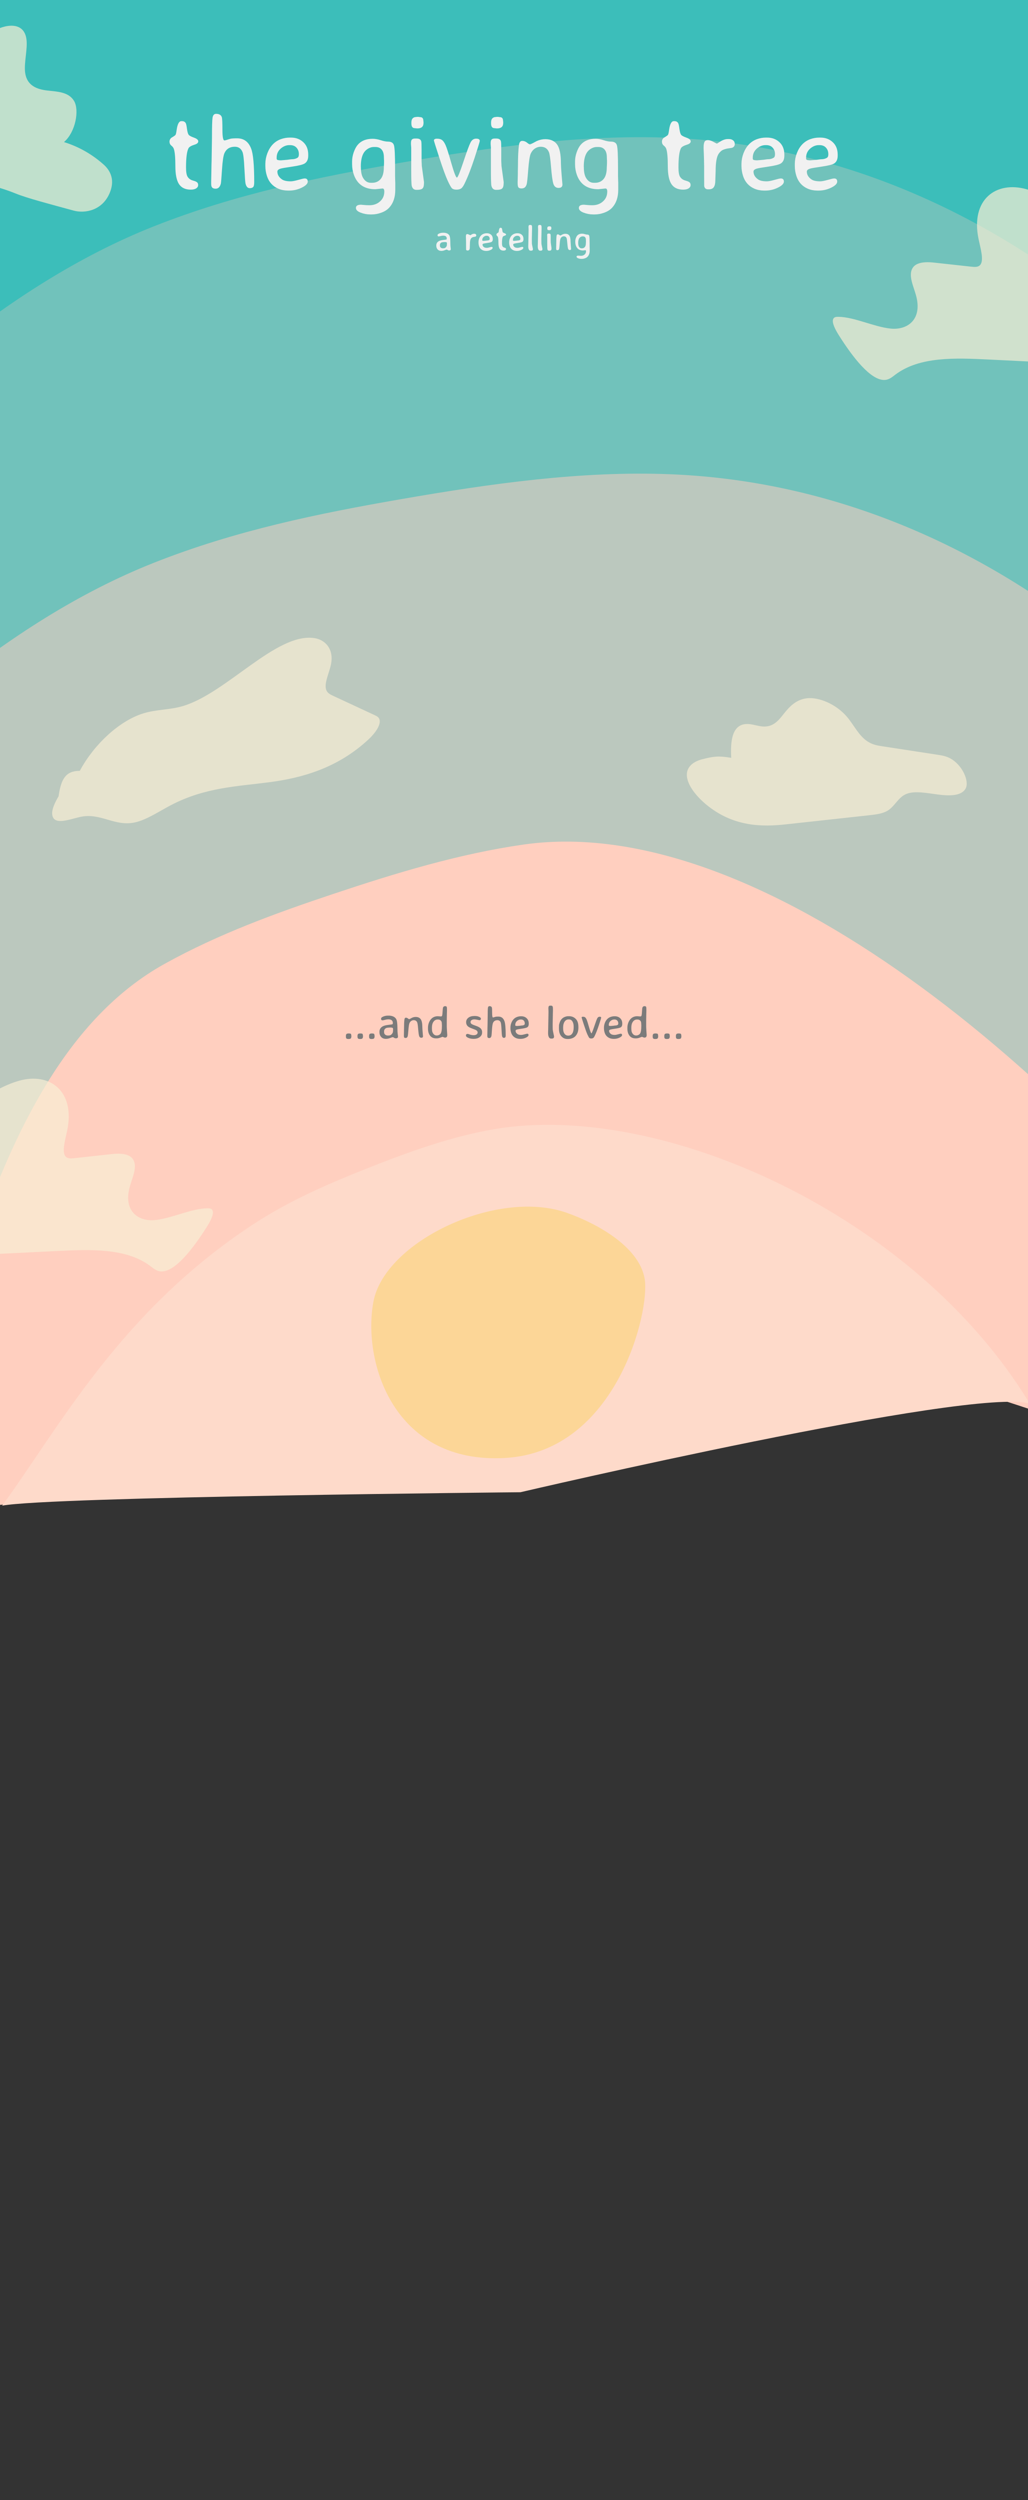 <svg width="1440" height="3500" viewBox="0 0 1440 3500" fill="none" xmlns="http://www.w3.org/2000/svg">
<rect x="0" y="0" width="1440" height="3500" fill="#333333" stroke="none"/>
<g clip-path="url(#clip0)">
<path d="M1516 -38.484C1311.51 -26.808 1106.92 -26.925 902.327 -27.043C815.208 -27.094 728.089 -27.145 640.969 -27.194C421.411 -27.322 201.854 -27.45 -17.703 -27.578C-16.478 402.169 -16.228 831.925 -22.087 1261.09C42.922 1235 110.97 1233.57 176.3 1256.93C220.534 1272.75 263.282 1299.66 305.47 1328.3C320.013 1338.18 334.511 1348.26 349.008 1358.35C367.544 1371.25 386.081 1384.15 404.62 1397.03C465.161 1439.11 526.379 1481.38 590.661 1497.68C656.901 1514.47 725.215 1503.34 787.171 1527.15C813.268 1512.49 839.509 1497.72 863.874 1475.43C889.105 1452.34 911.874 1421.61 935.866 1394.6C1026.61 1292.44 1133.1 1245.39 1238.75 1213.63C1326.13 1187.36 1417.45 1170.94 1502 1218.41" fill="#3CBEBA"/>
<path d="M-727 1183.05C-526.465 1002.46 -201.598 481.93 215.427 316.882C330.265 271.431 445.888 247.929 560.95 227.923C687.667 205.891 814.599 187.928 938.86 192.892C1414.63 211.899 1834.97 588.934 2038.11 1178.89C2038.11 1178.89 2001.09 1184.41 1979.43 1191.75C1832.01 1110.77 1655.44 1149.16 1486.59 1188.43C1389.94 1210.9 1293.01 1233.46 1196.81 1272.9C1141.03 1295.76 1085.27 1324.49 1032.71 1366.88C1041.9 1343.52 1032.27 1318.85 1022.19 1301.52C941.237 1162.31 817.815 1081.13 683.564 1078.76C549.312 1076.4 405.573 1152.88 289.194 1288.61C294.648 1290.44 300.102 1292.28 305.555 1294.11" fill="#71C2BB"/>
<path d="M-727 1654.05C-526.465 1473.46 -201.598 952.93 215.427 787.882C330.265 742.431 445.888 718.929 560.95 698.923C687.667 676.891 814.599 658.928 938.86 663.892C1414.63 682.899 1834.97 1059.93 2038.11 1649.89C2038.11 1649.89 2001.09 1655.41 1979.43 1662.75C1832.01 1581.77 1655.44 1620.16 1486.59 1659.43C1389.94 1681.9 1293.01 1704.46 1196.81 1743.9C1141.03 1766.76 1085.27 1795.49 1032.71 1837.88C1041.9 1814.52 1032.27 1789.85 1022.19 1772.52C941.237 1633.31 817.815 1552.13 683.564 1549.76C549.312 1547.4 405.573 1623.88 289.194 1759.61C294.648 1761.44 300.102 1763.28 305.555 1765.11" fill="#BBC8BE"/>
<path d="M-185 2126C-68.055 1991.87 -44.5 1501.54 230.911 1349.12C306.753 1307.15 386.52 1278.27 466.417 1251.57C554.407 1222.15 643.176 1195.16 733.528 1182.29C1079.47 1133.01 1529.24 1536.54 1766 1865.22C1647.32 1835.36 1569.5 2016 1569.5 2016C1569.5 2016 1044.21 1829.24 980.886 1865.22C944.169 1886.08 1012.29 1843.77 980.886 1875.95C983.939 1860.74 973.215 1847.14 963.293 1838.01C883.622 1764.67 782.208 1731.62 685.052 1747.33C587.895 1763.04 501.135 1964.57 438 2061C433.787 2060.59 442.213 2061.41 438 2061" fill="#FFCFBF"/>
<path d="M353.365 1714.79C167.362 1837.32 81.98 1999.98 3 2107.81C68.616 2095.18 729 2089 729 2089C729 2089 1362.34 1940.99 1442.5 1965C1282.6 1700.77 926.447 1541.04 692.813 1580.66C631.793 1591.01 571.842 1612.71 512.416 1636.36C458.456 1657.83 404.585 1681.04 353.365 1714.79Z" fill="#FEDACA"/>
<path d="M793.808 1697.78C835.877 1712.61 895 1744.86 903 1789.93C911 1835 864 2031.8 708 2041C552 2050.2 507.5 1907.5 523 1822.68C538.5 1737.85 696.204 1663.38 793.808 1697.78Z" fill="#FCD697"/>
<path d="M22.015 270.937C-56.831 239.008 -154.377 245.321 -257.255 289.01C-275.057 296.57 -293.321 305.307 -309.609 306.313C-325.896 307.32 -340.241 299.092 -342.517 278.891C-346.197 246.213 -318.059 199.687 -290.361 170.276C-250.907 128.382 -206.223 102.358 -168.449 99.273C-138.607 96.836 -112.091 107.837 -79.397 91.698C-57.562 80.918 -35.535 59.118 -13.537 45.803C8.461 32.489 33.298 30.408 36.956 54.231C39.104 68.224 33.314 87.731 35.249 101.903C37.738 120.134 52.111 125.064 66.164 126.699C80.217 128.333 95.784 128.465 103.61 141.106C111.434 153.75 106.019 184.875 89.632 198.894C110.253 205.297 128.941 215.883 145.187 230.367C153.449 237.73 161.305 250.191 154.322 268.494C144.196 295.042 118.739 299.071 103.299 294.856C70.948 286.022 38.408 277.575 22.015 270.937Z" fill="#F8EED5" fill-opacity="0.7"/>
<path d="M1049.86 1013.69C1024.99 1011.21 1022.98 1037.67 1024.3 1060.9C1005.79 1057.66 998.906 1059.14 984.31 1062.71C970.165 1066.18 957.66 1075.3 963.65 1093.35C967.294 1104.34 977.322 1116.28 988.353 1125.57C1026.72 1157.85 1067.9 1157.62 1100.45 1154.06C1139.16 1149.84 1177.88 1145.61 1216.59 1141.38C1226.17 1140.34 1235.88 1139.25 1243.03 1135.05C1253.59 1128.84 1257.94 1116.15 1269.76 1111.4C1281.35 1106.74 1298.5 1110.29 1314.35 1112.33C1330.2 1114.36 1346.42 1114.4 1352.45 1104.21C1358.47 1094.02 1347.89 1070.14 1330.27 1061.24C1324.55 1058.35 1319.16 1057.49 1313.96 1056.69C1287.79 1052.68 1261.62 1048.67 1235.45 1044.65C1229.09 1043.68 1222.26 1042.51 1215.37 1038.02C1202.68 1029.77 1196.35 1015.1 1186.35 1003.41C1170.65 985.068 1146.31 975.672 1130.48 977.498C1114.65 979.323 1105.43 989.712 1097.16 1000.2C1090.22 1009 1082.53 1018.45 1067.54 1016.95C1061.87 1016.39 1055.52 1014.26 1049.86 1013.69Z" fill="#F8EED5" fill-opacity="0.7"/>
<path d="M1571.7 358.258C1528.04 317.349 1481.19 277.152 1438.2 264.964C1395.22 252.776 1359.26 279.252 1370.74 334.648C1373.6 348.454 1378.92 365.502 1372.46 371.495C1369.51 374.233 1364.67 373.782 1360.04 373.275C1342.78 371.384 1325.53 369.494 1308.28 367.604C1292.53 365.88 1274.19 367.266 1276.03 387.559C1276.81 396.168 1281.31 406.097 1283.6 415.325C1291.67 447.738 1270.83 462.43 1247.41 459.973C1223.98 457.516 1197.02 443.826 1174.38 443.5C1171.41 443.457 1168.34 443.768 1167.14 446.517C1164.85 451.769 1170.34 461.939 1175.32 469.789C1193.69 498.801 1219.71 533.51 1239.89 531.877C1245.74 531.403 1249.92 527.658 1254.26 524.398C1288.08 498.981 1337.56 500.978 1385.64 503.342C1449.16 506.466 1512.69 509.589 1576.21 512.715C1588.16 513.303 1600.98 513.418 1606.09 502.874C1608.93 496.994 1608.97 488.429 1608.38 479.759C1605.95 444.092 1593.18 402.776 1571.7 358.258Z" fill="#F8EED5" fill-opacity="0.7"/>
<path d="M111.769 1079.11C132.299 1040.96 168.094 1008.64 200.929 998.614C219.692 992.884 236.956 994.008 255.67 988.574C317.214 970.704 386.921 885.326 440.296 893.276C455.813 895.585 467.804 908.726 463.746 929.537C461.339 941.884 453.617 956.647 456.982 965.8C458.629 970.28 462.683 972.259 466.585 974.073C486.029 983.11 505.473 992.148 524.918 1001.18C527.761 1002.5 530.74 1003.99 531.672 1007.47C533.768 1015.29 524.816 1027.04 516.78 1034.56C472.625 1075.86 422.218 1089.13 377.253 1095.05C332.288 1100.96 287.23 1102.2 239.537 1127.1C222.684 1135.9 205.477 1147.66 189.198 1151.26C160.458 1157.62 140.982 1137.25 112.23 1143.66C96.715 1147.12 74.919 1156.12 73.156 1140.19C72.334 1132.76 77.086 1123.16 82.042 1114.75C85.5 1090.5 92 1079.11 111.769 1079.11Z" fill="#F8EED5" fill-opacity="0.7"/>
<path d="M-106.831 1606.26C-63.168 1565.35 -16.317 1525.15 26.667 1512.96C69.651 1500.78 105.606 1527.25 94.127 1582.65C91.267 1596.45 85.947 1613.5 92.408 1619.5C95.36 1622.23 100.197 1621.78 104.83 1621.27C122.084 1619.38 139.339 1617.49 156.594 1615.6C172.343 1613.88 190.675 1615.27 188.838 1635.56C188.058 1644.17 183.563 1654.1 181.266 1663.33C173.196 1695.74 194.035 1710.43 217.462 1707.97C240.89 1705.52 267.848 1691.83 290.491 1691.5C293.463 1691.46 296.527 1691.77 297.727 1694.52C300.02 1699.77 294.525 1709.94 289.553 1717.79C271.181 1746.8 245.156 1781.51 224.977 1779.88C219.125 1779.4 214.949 1775.66 210.613 1772.4C176.79 1746.98 127.307 1748.98 79.227 1751.34C15.704 1754.47 -47.818 1757.59 -111.342 1760.72C-123.292 1761.3 -136.114 1761.42 -141.217 1750.87C-144.063 1744.99 -144.105 1736.43 -143.513 1727.76C-141.08 1692.09 -128.308 1650.78 -106.831 1606.26Z" fill="#F8EED5" fill-opacity="0.7"/>
<path d="M250.775 257.797C247.357 252.621 245.648 244.174 245.648 232.455C245.648 220.736 244.94 212.753 243.524 208.505C242.938 206.747 241.767 205.185 240.009 203.817C238.3 202.45 237.445 200.619 237.445 198.324C237.445 196.029 238.373 194.174 240.229 192.758C240.619 192.465 241.547 191.903 243.012 191.073C244.477 190.194 245.453 189.389 245.941 188.656C246.43 187.973 246.942 185.629 247.479 181.625C248.651 173.617 250.8 169.613 253.925 169.613H255.023C257.514 169.613 259.271 170.614 260.297 172.616C260.834 173.593 261.371 176.181 261.908 180.38C262.494 184.579 263.275 187.338 264.252 188.656C265.229 189.926 267.719 191.269 271.723 192.685C275.727 194.101 277.729 195.834 277.729 197.885C277.729 199.887 276.093 201.4 272.821 202.426C267.938 203.939 265.009 205.648 264.032 207.553C261.737 211.996 260.59 220.956 260.59 234.433C260.59 240.683 261.298 244.979 262.714 247.323C264.13 249.618 266.107 251.254 268.646 252.23C268.891 252.328 269.892 252.646 271.649 253.183C273.456 253.671 274.896 254.33 275.971 255.16C277.045 255.941 277.582 257.26 277.582 259.115C277.582 260.922 276.703 262.436 274.945 263.656C273.09 264.877 270.502 265.487 267.182 265.487C259.711 265.487 254.242 262.924 250.775 257.797ZM302.704 159.359C306.952 159.359 309.613 160.897 310.688 163.974C311.273 165.634 311.566 171.493 311.566 181.552C311.566 191.562 312.494 196.566 314.35 196.566C314.984 196.566 315.863 196.396 316.986 196.054L318.524 195.541C319.989 195.053 321.454 194.613 322.919 194.223C324.433 193.832 327.533 193.637 332.221 193.637C341.596 193.637 348.114 198.422 351.776 207.992C354.657 215.316 356.098 231.039 356.098 255.16C356.098 258.725 355.561 260.995 354.486 261.972C353.412 262.948 351.874 263.437 349.872 263.437C346.845 263.437 344.843 261.166 343.866 256.625C343.476 254.867 342.963 247.812 342.328 235.458C341.742 223.056 340.839 215.463 339.618 212.68C337.567 207.846 334.003 205.429 328.925 205.429C321.991 205.429 317.182 208.358 314.496 214.218C312.934 217.489 311.762 225.155 310.98 237.216C310.199 249.228 309.662 255.819 309.369 256.991C308.148 261.776 305.731 264.169 302.118 264.169C299.97 264.169 298.383 263.681 297.357 262.704C296.332 261.728 295.819 259.994 295.819 257.504V253.109L295.893 250.766L296.112 239.193L296.259 230.038L296.405 225.424L296.625 211.581C296.674 210.019 296.698 208.48 296.698 206.967L296.918 193.271C296.918 177.841 297.187 168.344 297.724 164.779C298.31 161.166 299.97 159.359 302.704 159.359ZM408.759 222.934C411.884 222.934 414.569 222.226 416.815 220.81C418.036 220.028 418.646 218.466 418.646 216.122V215.683C418.646 212.167 417.572 209.213 415.424 206.82C413.275 204.379 410.224 203.158 406.269 203.158H405.39C400.946 203.158 396.845 204.818 393.085 208.139C389.374 211.459 387.519 215.658 387.519 220.736V221.981C387.519 223.495 388.666 224.252 390.961 224.252L391.693 224.398H394.33L394.77 224.325L398.798 224.032L399.311 223.959L402.021 223.739C402.362 223.69 402.753 223.642 403.192 223.593C403.632 223.544 404.511 223.422 405.829 223.227C407.196 223.031 408.173 222.934 408.759 222.934ZM404.877 266.806H403.192C398.261 266.757 393.769 265.854 389.716 264.096C381.952 260.678 376.703 254.818 373.969 246.518C372.455 241.879 371.698 237.191 371.698 232.455V229.159C371.747 224.228 372.699 219.32 374.555 214.438C378.363 204.574 384.638 198.031 393.378 194.809C397.479 193.344 401.679 192.611 405.976 192.611H407.587C414.521 192.611 420.282 194.76 424.872 199.057C429.462 203.305 431.757 209.115 431.757 216.488V217.953C431.757 223.129 430.097 226.767 426.776 228.866C424.237 230.478 418.402 231.942 409.271 233.261C400.189 234.579 394.745 235.531 392.938 236.117C390.009 237.045 388.544 238.388 388.544 240.146C388.544 244.589 390.766 248.3 395.209 251.278C397.797 252.987 401.825 253.842 407.294 253.842C409.54 253.842 413.031 253.183 417.768 251.864C422.553 250.497 425.556 249.813 426.776 249.813C429.657 249.813 431.098 251.278 431.098 254.208C431.098 257.138 428.29 259.97 422.675 262.704C417.108 265.438 411.176 266.806 404.877 266.806ZM537.885 223.739L537.738 220.15C537.738 215.463 536.713 211.898 534.662 209.457C532.611 207.016 529.73 205.795 526.02 205.795H523.31C520.917 205.795 518.451 206.503 515.912 207.919C513.422 209.335 511.42 211.166 509.906 213.412C506.928 217.904 505.438 224.472 505.438 233.114L505.512 233.847C505.512 240.536 506.537 245.59 508.588 249.008C511.322 253.598 514.911 255.893 519.354 255.893H521.332C526.264 255.893 530.219 254.135 533.197 250.619C536.176 247.104 537.665 241.61 537.665 234.14C537.763 233.163 537.812 232.431 537.812 231.942L537.958 228.207V224.472L537.885 223.739ZM493.207 229.892V225.937C493.207 221.786 493.964 217.538 495.478 213.192C497.04 208.798 498.896 205.331 501.044 202.792C505.829 197.128 512.812 194.296 521.991 194.296C525.458 194.296 529.218 194.955 533.271 196.273C537.323 197.592 540.766 198.251 543.598 198.251C548.139 198.251 550.897 199.984 551.874 203.451C552.899 206.918 553.412 217.855 553.412 236.264V246.444L553.559 252.157C553.656 254.647 553.705 255.917 553.705 255.966V265.707C553.705 276.156 550.897 284.457 545.282 290.609C542.401 293.734 538.69 296.103 534.149 297.714C529.657 299.374 525.189 300.204 520.746 300.204H518.695C514.008 300.204 509.467 299.35 505.072 297.641C500.727 295.932 498.554 293.759 498.554 291.122C498.554 288.095 500.922 286.581 505.658 286.581C506.146 286.581 507.514 286.703 509.76 286.947C512.006 287.191 514.569 287.313 517.45 287.313C523.407 287.313 528.363 285.531 532.318 281.967C536.322 278.451 538.324 273.812 538.324 268.051C538.324 265.268 537.494 263.876 535.834 263.876L525.727 264.901C510.688 264.901 500.727 258.285 495.844 245.053C494.086 240.17 493.207 235.116 493.207 229.892ZM593.256 172.177C593.256 177.255 590.375 179.794 584.613 179.794H584.027L583.734 179.721L581.537 179.501C581.342 179.452 581.171 179.428 581.024 179.428C577.851 179.428 576.264 177.255 576.264 172.909V171.518C576.264 168.832 576.874 166.879 578.095 165.658C579.315 164.438 580.829 163.827 582.636 163.827L584.32 163.607H586.005L588.495 163.974C591.522 163.974 593.036 165.683 593.036 169.101L593.256 170.785V172.177ZM590.839 232.235L593.915 254.721V256.332L593.842 257.064C593.842 260.238 593.183 262.484 591.864 263.803C590.546 265.121 587.982 265.78 584.174 265.78H583.295C579.877 265.78 577.704 263.925 576.776 260.214C576.288 258.31 576.044 250.961 576.044 238.168V206.82L575.678 201.913V200.302C575.678 197.909 576.117 196.249 576.996 195.321C577.875 194.394 579.267 193.93 581.171 193.93H583.661C587.128 193.93 589.252 195.175 590.033 197.665C590.375 198.739 590.546 202.743 590.546 209.677V225.497L590.766 229.892C590.814 230.478 590.839 231.259 590.839 232.235ZM607.831 196.713C607.831 195.004 609.271 194.149 612.152 194.149C615.082 194.149 617.377 194.735 619.037 195.907C620.746 197.079 622.382 199.35 623.944 202.719C625.556 206.088 628.29 214.584 632.147 228.207C636.054 241.781 638.69 248.568 640.058 248.568C641.181 248.568 644.159 241.342 648.993 226.889C653.827 212.387 657.172 203.305 659.027 199.643C660.883 195.932 663.52 194.076 666.938 194.076C670.355 194.076 672.064 195.15 672.064 197.299C672.064 198.178 669.672 205.99 664.887 220.736C660.102 235.434 655.414 247.494 650.824 256.918C649.066 260.58 647.382 262.924 645.771 263.949C644.159 264.975 642.035 265.487 639.398 265.487C636.762 265.487 634.76 264.95 633.393 263.876C632.074 262.802 629.975 259.14 627.094 252.89C624.213 246.64 620.282 235.849 615.302 220.517C610.321 205.185 607.831 197.25 607.831 196.713ZM704.877 172.177C704.877 177.255 701.996 179.794 696.234 179.794H695.648L695.355 179.721L693.158 179.501C692.963 179.452 692.792 179.428 692.646 179.428C689.472 179.428 687.885 177.255 687.885 172.909V171.518C687.885 168.832 688.495 166.879 689.716 165.658C690.937 164.438 692.45 163.827 694.257 163.827L695.941 163.607H697.626L700.116 163.974C703.144 163.974 704.657 165.683 704.657 169.101L704.877 170.785V172.177ZM702.46 232.235L705.536 254.721V256.332L705.463 257.064C705.463 260.238 704.804 262.484 703.485 263.803C702.167 265.121 699.604 265.78 695.795 265.78H694.916C691.498 265.78 689.325 263.925 688.397 260.214C687.909 258.31 687.665 250.961 687.665 238.168V206.82L687.299 201.913V200.302C687.299 197.909 687.738 196.249 688.617 195.321C689.496 194.394 690.888 193.93 692.792 193.93H695.282C698.749 193.93 700.873 195.175 701.654 197.665C701.996 198.739 702.167 202.743 702.167 209.677V225.497L702.387 229.892C702.436 230.478 702.46 231.259 702.46 232.235ZM726.923 203.085C727.46 199.179 728.974 197.226 731.464 197.226C733.954 197.226 736.225 198.056 738.275 199.716C740.326 201.376 741.645 202.206 742.23 202.206C742.816 202.206 744.403 201.498 746.991 200.082C749.628 198.617 751.264 197.738 751.898 197.445C755.854 195.688 759.833 194.809 763.837 194.809C771.259 194.809 776.752 197.274 780.316 202.206C783.93 207.138 785.736 216.073 785.736 229.013C785.736 231.649 786.078 237.143 786.762 245.492C787.494 253.793 787.86 258.065 787.86 258.31C787.86 261.483 786.029 263.07 782.367 263.07C778.705 263.07 776.264 261.044 775.043 256.991C773.871 252.938 772.821 245.248 771.894 233.92C771.015 222.543 770.014 215.536 768.891 212.899C766.791 207.919 762.958 205.429 757.392 205.429C754.608 205.429 751.947 206.234 749.408 207.846C746.918 209.457 744.94 211.825 743.476 214.95C742.06 218.075 740.888 225.473 739.96 237.143C739.081 248.812 738.373 255.648 737.836 257.65C737.299 259.652 736.444 261.19 735.272 262.265C734.149 263.29 732.562 263.803 730.512 263.803C728.51 263.803 727.094 263.339 726.264 262.411C725.482 261.435 725.092 259.384 725.092 256.259V254.428L725.165 252.523L725.385 243.002C725.385 241.732 725.385 240.463 725.385 239.193L725.531 233.48C725.531 220.248 725.995 210.116 726.923 203.085ZM850.189 223.739L850.043 220.15C850.043 215.463 849.018 211.898 846.967 209.457C844.916 207.016 842.035 205.795 838.324 205.795H835.614C833.222 205.795 830.756 206.503 828.217 207.919C825.727 209.335 823.725 211.166 822.211 213.412C819.232 217.904 817.743 224.472 817.743 233.114L817.816 233.847C817.816 240.536 818.842 245.59 820.893 249.008C823.627 253.598 827.216 255.893 831.659 255.893H833.637C838.568 255.893 842.523 254.135 845.502 250.619C848.48 247.104 849.97 241.61 849.97 234.14C850.067 233.163 850.116 232.431 850.116 231.942L850.263 228.207V224.472L850.189 223.739ZM805.512 229.892V225.937C805.512 221.786 806.269 217.538 807.782 213.192C809.345 208.798 811.2 205.331 813.349 202.792C818.134 197.128 825.116 194.296 834.296 194.296C837.763 194.296 841.522 194.955 845.575 196.273C849.628 197.592 853.07 198.251 855.902 198.251C860.443 198.251 863.202 199.984 864.179 203.451C865.204 206.918 865.717 217.855 865.717 236.264V246.444L865.863 252.157C865.961 254.647 866.01 255.917 866.01 255.966V265.707C866.01 276.156 863.202 284.457 857.587 290.609C854.706 293.734 850.995 296.103 846.454 297.714C841.962 299.374 837.494 300.204 833.051 300.204H831C826.312 300.204 821.771 299.35 817.377 297.641C813.031 295.932 810.858 293.759 810.858 291.122C810.858 288.095 813.227 286.581 817.963 286.581C818.451 286.581 819.818 286.703 822.064 286.947C824.311 287.191 826.874 287.313 829.755 287.313C835.712 287.313 840.668 285.531 844.623 281.967C848.627 278.451 850.629 273.812 850.629 268.051C850.629 265.268 849.799 263.876 848.139 263.876L838.031 264.901C822.992 264.901 813.031 258.285 808.148 245.053C806.391 240.17 805.512 235.116 805.512 229.892ZM940.57 257.797C937.152 252.621 935.443 244.174 935.443 232.455C935.443 220.736 934.735 212.753 933.319 208.505C932.733 206.747 931.562 205.185 929.804 203.817C928.095 202.45 927.24 200.619 927.24 198.324C927.24 196.029 928.168 194.174 930.023 192.758C930.414 192.465 931.342 191.903 932.807 191.073C934.271 190.194 935.248 189.389 935.736 188.656C936.225 187.973 936.737 185.629 937.274 181.625C938.446 173.617 940.595 169.613 943.72 169.613H944.818C947.309 169.613 949.066 170.614 950.092 172.616C950.629 173.593 951.166 176.181 951.703 180.38C952.289 184.579 953.07 187.338 954.047 188.656C955.023 189.926 957.514 191.269 961.518 192.685C965.521 194.101 967.523 195.834 967.523 197.885C967.523 199.887 965.888 201.4 962.616 202.426C957.733 203.939 954.804 205.648 953.827 207.553C951.532 211.996 950.385 220.956 950.385 234.433C950.385 240.683 951.093 244.979 952.509 247.323C953.925 249.618 955.902 251.254 958.441 252.23C958.686 252.328 959.687 252.646 961.444 253.183C963.251 253.671 964.691 254.33 965.766 255.16C966.84 255.941 967.377 257.26 967.377 259.115C967.377 260.922 966.498 262.436 964.74 263.656C962.885 264.877 960.297 265.487 956.977 265.487C949.506 265.487 944.037 262.924 940.57 257.797ZM985.614 206.088C985.614 202.719 986.029 200.229 986.859 198.617C987.689 196.957 989.228 196.127 991.474 196.127C993.72 196.127 996.308 196.933 999.237 198.544C1002.17 200.155 1003.8 200.961 1004.14 200.961C1004.54 200.961 1005.37 200.521 1006.63 199.643C1011.37 196.322 1015.57 194.662 1019.23 194.662H1021.28C1023.53 194.662 1025.41 195.272 1026.92 196.493C1028.49 197.714 1029.27 199.447 1029.27 201.693C1029.27 203.891 1028.29 205.502 1026.34 206.527C1025.51 206.967 1023.77 207.333 1021.14 207.626C1018.5 207.919 1015.91 208.554 1013.37 209.53C1010.88 210.507 1008.66 212.411 1006.71 215.243C1003.88 219.394 1002.46 227.475 1002.46 239.486L1002.17 247.689L1002.02 252.377C1002.02 256.723 1001.31 259.921 999.896 261.972C998.529 264.022 996.186 265.048 992.865 265.048H991.767C988.837 265.048 987.055 263.559 986.42 260.58C986.371 260.336 986.347 255.697 986.347 246.664V231.942L986.273 230.697V228.28L986.2 227.035C986.2 226.205 986.2 225.375 986.2 224.545L985.907 215.097L985.614 208.285V206.088ZM1075.7 222.934C1078.83 222.934 1081.51 222.226 1083.76 220.81C1084.98 220.028 1085.59 218.466 1085.59 216.122V215.683C1085.59 212.167 1084.52 209.213 1082.37 206.82C1080.22 204.379 1077.17 203.158 1073.21 203.158H1072.33C1067.89 203.158 1063.79 204.818 1060.03 208.139C1056.32 211.459 1054.46 215.658 1054.46 220.736V221.981C1054.46 223.495 1055.61 224.252 1057.9 224.252L1058.64 224.398H1061.27L1061.71 224.325L1065.74 224.032L1066.25 223.959L1068.96 223.739C1069.31 223.69 1069.7 223.642 1070.14 223.593C1070.58 223.544 1071.45 223.422 1072.77 223.227C1074.14 223.031 1075.12 222.934 1075.7 222.934ZM1071.82 266.806H1070.14C1065.2 266.757 1060.71 265.854 1056.66 264.096C1048.9 260.678 1043.65 254.818 1040.91 246.518C1039.4 241.879 1038.64 237.191 1038.64 232.455V229.159C1038.69 224.228 1039.64 219.32 1041.5 214.438C1045.31 204.574 1051.58 198.031 1060.32 194.809C1064.42 193.344 1068.62 192.611 1072.92 192.611H1074.53C1081.46 192.611 1087.23 194.76 1091.82 199.057C1096.41 203.305 1098.7 209.115 1098.7 216.488V217.953C1098.7 223.129 1097.04 226.767 1093.72 228.866C1091.18 230.478 1085.35 231.942 1076.21 233.261C1067.13 234.579 1061.69 235.531 1059.88 236.117C1056.95 237.045 1055.49 238.388 1055.49 240.146C1055.49 244.589 1057.71 248.3 1062.15 251.278C1064.74 252.987 1068.77 253.842 1074.24 253.842C1076.48 253.842 1079.97 253.183 1084.71 251.864C1089.5 250.497 1092.5 249.813 1093.72 249.813C1096.6 249.813 1098.04 251.278 1098.04 254.208C1098.04 257.138 1095.23 259.97 1089.62 262.704C1084.05 265.438 1078.12 266.806 1071.82 266.806ZM1150.41 222.934C1153.53 222.934 1156.22 222.226 1158.47 220.81C1159.69 220.028 1160.3 218.466 1160.3 216.122V215.683C1160.3 212.167 1159.22 209.213 1157.07 206.82C1154.93 204.379 1151.87 203.158 1147.92 203.158H1147.04C1142.6 203.158 1138.5 204.818 1134.74 208.139C1131.02 211.459 1129.17 215.658 1129.17 220.736V221.981C1129.17 223.495 1130.32 224.252 1132.61 224.252L1133.34 224.398H1135.98L1136.42 224.325L1140.45 224.032L1140.96 223.959L1143.67 223.739C1144.01 223.69 1144.4 223.642 1144.84 223.593C1145.28 223.544 1146.16 223.422 1147.48 223.227C1148.85 223.031 1149.82 222.934 1150.41 222.934ZM1146.53 266.806H1144.84C1139.91 266.757 1135.42 265.854 1131.37 264.096C1123.6 260.678 1118.35 254.818 1115.62 246.518C1114.11 241.879 1113.35 237.191 1113.35 232.455V229.159C1113.4 224.228 1114.35 219.32 1116.21 214.438C1120.01 204.574 1126.29 198.031 1135.03 194.809C1139.13 193.344 1143.33 192.611 1147.63 192.611H1149.24C1156.17 192.611 1161.93 194.76 1166.52 199.057C1171.11 203.305 1173.41 209.115 1173.41 216.488V217.953C1173.41 223.129 1171.75 226.767 1168.43 228.866C1165.89 230.478 1160.05 231.942 1150.92 233.261C1141.84 234.579 1136.4 235.531 1134.59 236.117C1131.66 237.045 1130.19 238.388 1130.19 240.146C1130.19 244.589 1132.42 248.3 1136.86 251.278C1139.45 252.987 1143.48 253.842 1148.94 253.842C1151.19 253.842 1154.68 253.183 1159.42 251.864C1164.2 250.497 1167.21 249.813 1168.43 249.813C1171.31 249.813 1172.75 251.278 1172.75 254.208C1172.75 257.138 1169.94 259.97 1164.33 262.704C1158.76 265.438 1152.83 266.806 1146.53 266.806Z" fill="#F1F1F1"/>
<path d="M616.253 344.286C616.253 345.328 616.757 346.199 617.767 346.898C618.434 347.37 619.378 347.606 620.599 347.606H620.745C621.038 347.558 621.347 347.533 621.673 347.533C622.763 347.533 623.74 347.045 624.603 346.068C625.481 345.092 625.921 344.156 625.921 343.261L625.97 342.968L626.043 341.674V340.404C626.043 339.802 625.84 339.395 625.433 339.184C625.042 338.956 624.285 338.842 623.162 338.842H622.82L622.649 338.866H622.332L621.307 338.939C620.965 338.988 620.688 339.013 620.477 339.013C619.305 339.013 618.296 339.379 617.449 340.111C616.619 340.844 616.204 341.82 616.204 343.041V343.749C616.237 344.009 616.253 344.188 616.253 344.286ZM614.52 330.98C613.445 330.98 612.908 330.395 612.908 329.223C612.908 328.409 613.47 327.725 614.593 327.172C616.383 326.277 618.296 325.829 620.33 325.829H621.502C623.13 325.829 624.651 326.122 626.067 326.708C627.5 327.294 628.598 328.197 629.363 329.418C630.34 330.964 630.828 334.39 630.828 339.696C630.828 342.496 630.926 344.563 631.121 345.897C631.333 347.232 631.438 348.209 631.438 348.827C631.438 350.048 630.657 350.658 629.095 350.658C628.395 350.658 627.744 350.447 627.142 350.023C626.539 349.6 626.059 349.389 625.701 349.389C625.343 349.389 624.391 349.698 622.845 350.316C621.299 350.935 619.744 351.244 618.182 351.244C615.984 351.244 614.259 350.552 613.006 349.169C611.769 347.785 611.15 346.085 611.15 344.066V343.505C611.15 341.031 612.225 339.118 614.373 337.768C615.773 336.889 617.929 336.286 620.843 335.961C623.772 335.635 625.319 335.375 625.481 335.18C625.693 334.936 625.799 334.521 625.799 333.935C625.799 333.756 625.791 333.568 625.774 333.373C625.563 331.062 623.935 329.898 620.892 329.882C619.769 329.882 618.54 330.069 617.205 330.443C615.87 330.801 614.975 330.98 614.52 330.98ZM652.605 331.029C652.605 329.906 652.744 329.076 653.021 328.539C653.297 327.986 653.81 327.709 654.559 327.709C655.307 327.709 656.17 327.978 657.146 328.515C658.123 329.052 658.668 329.32 658.782 329.32C658.912 329.32 659.189 329.174 659.612 328.881C661.191 327.774 662.591 327.221 663.812 327.221H664.495C665.244 327.221 665.87 327.424 666.375 327.831C666.896 328.238 667.156 328.816 667.156 329.564C667.156 330.297 666.831 330.834 666.18 331.176C665.903 331.322 665.325 331.444 664.446 331.542C663.567 331.64 662.705 331.851 661.858 332.177C661.028 332.502 660.288 333.137 659.637 334.081C658.693 335.465 658.221 338.158 658.221 342.162L658.123 344.896L658.074 346.459C658.074 347.908 657.838 348.974 657.366 349.657C656.91 350.341 656.129 350.683 655.022 350.683H654.656C653.68 350.683 653.086 350.186 652.874 349.193C652.858 349.112 652.85 347.566 652.85 344.555V339.647L652.825 339.232V338.427L652.801 338.012C652.801 337.735 652.801 337.458 652.801 337.182L652.703 334.032L652.605 331.762V331.029ZM682.635 336.645C683.676 336.645 684.572 336.409 685.32 335.937C685.727 335.676 685.931 335.155 685.931 334.374V334.228C685.931 333.056 685.573 332.071 684.856 331.273C684.14 330.46 683.123 330.053 681.805 330.053H681.512C680.031 330.053 678.663 330.606 677.41 331.713C676.173 332.82 675.555 334.219 675.555 335.912V336.327C675.555 336.832 675.937 337.084 676.702 337.084L676.946 337.133H677.825L677.972 337.108L679.314 337.011L679.485 336.986L680.389 336.913C680.503 336.897 680.633 336.881 680.779 336.864C680.926 336.848 681.219 336.807 681.658 336.742C682.114 336.677 682.439 336.645 682.635 336.645ZM681.341 351.269H680.779C679.135 351.252 677.638 350.951 676.287 350.365C673.699 349.226 671.95 347.273 671.038 344.506C670.534 342.96 670.281 341.397 670.281 339.818V338.72C670.298 337.076 670.615 335.44 671.233 333.812C672.503 330.525 674.594 328.344 677.508 327.27C678.875 326.781 680.275 326.537 681.707 326.537H682.244C684.555 326.537 686.476 327.253 688.006 328.686C689.536 330.102 690.301 332.038 690.301 334.496V334.984C690.301 336.71 689.747 337.922 688.641 338.622C687.794 339.159 685.849 339.647 682.806 340.087C679.778 340.526 677.964 340.844 677.361 341.039C676.385 341.348 675.896 341.796 675.896 342.382C675.896 343.863 676.637 345.1 678.118 346.093C678.981 346.662 680.324 346.947 682.146 346.947C682.895 346.947 684.059 346.728 685.638 346.288C687.233 345.832 688.234 345.604 688.641 345.604C689.601 345.604 690.081 346.093 690.081 347.069C690.081 348.046 689.145 348.99 687.273 349.901C685.418 350.813 683.44 351.269 681.341 351.269ZM699.896 348.266C698.756 346.54 698.187 343.725 698.187 339.818C698.187 335.912 697.951 333.251 697.479 331.835C697.283 331.249 696.893 330.728 696.307 330.272C695.737 329.817 695.452 329.206 695.452 328.441C695.452 327.676 695.761 327.058 696.38 326.586C696.51 326.488 696.819 326.301 697.308 326.024C697.796 325.731 698.121 325.463 698.284 325.219C698.447 324.991 698.618 324.21 698.797 322.875C699.188 320.206 699.904 318.871 700.945 318.871H701.312C702.142 318.871 702.728 319.205 703.069 319.872C703.248 320.198 703.427 321.06 703.606 322.46C703.802 323.86 704.062 324.779 704.388 325.219C704.713 325.642 705.543 326.09 706.878 326.562C708.213 327.034 708.88 327.611 708.88 328.295C708.88 328.962 708.335 329.467 707.244 329.809C705.617 330.313 704.64 330.883 704.314 331.518C703.549 332.999 703.167 335.985 703.167 340.478C703.167 342.561 703.403 343.993 703.875 344.774C704.347 345.539 705.006 346.085 705.853 346.41C705.934 346.443 706.268 346.549 706.854 346.728C707.456 346.89 707.936 347.11 708.294 347.387C708.652 347.647 708.831 348.087 708.831 348.705C708.831 349.307 708.538 349.812 707.952 350.219C707.334 350.626 706.471 350.829 705.364 350.829C702.874 350.829 701.051 349.975 699.896 348.266ZM725.604 336.645C726.645 336.645 727.54 336.409 728.289 335.937C728.696 335.676 728.899 335.155 728.899 334.374V334.228C728.899 333.056 728.541 332.071 727.825 331.273C727.109 330.46 726.092 330.053 724.773 330.053H724.48C722.999 330.053 721.632 330.606 720.379 331.713C719.142 332.82 718.523 334.219 718.523 335.912V336.327C718.523 336.832 718.906 337.084 719.671 337.084L719.915 337.133H720.794L720.94 337.108L722.283 337.011L722.454 336.986L723.357 336.913C723.471 336.897 723.602 336.881 723.748 336.864C723.895 336.848 724.188 336.807 724.627 336.742C725.083 336.677 725.408 336.645 725.604 336.645ZM724.31 351.269H723.748C722.104 351.252 720.607 350.951 719.256 350.365C716.668 349.226 714.918 347.273 714.007 344.506C713.502 342.96 713.25 341.397 713.25 339.818V338.72C713.266 337.076 713.584 335.44 714.202 333.812C715.472 330.525 717.563 328.344 720.477 327.27C721.844 326.781 723.243 326.537 724.676 326.537H725.213C727.524 326.537 729.445 327.253 730.975 328.686C732.505 330.102 733.27 332.038 733.27 334.496V334.984C733.27 336.71 732.716 337.922 731.609 338.622C730.763 339.159 728.818 339.647 725.774 340.087C722.747 340.526 720.932 340.844 720.33 341.039C719.354 341.348 718.865 341.796 718.865 342.382C718.865 343.863 719.606 345.1 721.087 346.093C721.95 346.662 723.292 346.947 725.115 346.947C725.864 346.947 727.028 346.728 728.606 346.288C730.201 345.832 731.202 345.604 731.609 345.604C732.57 345.604 733.05 346.093 733.05 347.069C733.05 348.046 732.114 348.99 730.242 349.901C728.387 350.813 726.409 351.269 724.31 351.269ZM742.254 314.916H743.06C743.841 314.916 744.37 315.079 744.646 315.404C744.923 315.73 745.102 316.137 745.184 316.625C745.265 317.113 745.306 318.204 745.306 319.896L745.184 325.023V325.878L745.135 327.172V328.026L745.013 333.227V334.081L744.988 334.936C744.988 338.272 745.021 340.347 745.086 341.161C745.167 341.959 745.428 343.375 745.867 345.409C746.307 347.444 746.526 348.469 746.526 348.485C746.526 349.397 746.331 350.04 745.94 350.414C745.566 350.772 744.882 350.951 743.89 350.951H743.475C742.4 350.951 741.611 350.577 741.106 349.828C740.358 348.738 739.983 347.183 739.983 345.165V343.603L740.008 343.188L740.057 341.601L740.081 341.186C740.081 340.909 740.081 340.632 740.081 340.355L740.13 338.646V337.792L740.179 335.619V334.765L740.252 332.152V331.298L740.325 328.271C740.325 327.978 740.325 327.685 740.325 327.392L740.374 325.683V324.828L740.423 322.68V320.995L740.301 317.821C740.301 316.796 740.447 316.055 740.74 315.6C741.033 315.144 741.538 314.916 742.254 314.916ZM755.584 314.916H756.39C757.171 314.916 757.7 315.079 757.977 315.404C758.253 315.73 758.432 316.137 758.514 316.625C758.595 317.113 758.636 318.204 758.636 319.896L758.514 325.023V325.878L758.465 327.172V328.026L758.343 333.227V334.081L758.318 334.936C758.318 338.272 758.351 340.347 758.416 341.161C758.497 341.959 758.758 343.375 759.197 345.409C759.637 347.444 759.856 348.469 759.856 348.485C759.856 349.397 759.661 350.04 759.271 350.414C758.896 350.772 758.213 350.951 757.22 350.951H756.805C755.73 350.951 754.941 350.577 754.437 349.828C753.688 348.738 753.313 347.183 753.313 345.165V343.603L753.338 343.188L753.387 341.601L753.411 341.186C753.411 340.909 753.411 340.632 753.411 340.355L753.46 338.646V337.792L753.509 335.619V334.765L753.582 332.152V331.298L753.655 328.271C753.655 327.978 753.655 327.685 753.655 327.392L753.704 325.683V324.828L753.753 322.68V320.995L753.631 317.821C753.631 316.796 753.777 316.055 754.07 315.6C754.363 315.144 754.868 314.916 755.584 314.916ZM772.308 319.726C772.308 321.418 771.347 322.265 769.427 322.265H769.231L769.134 322.24L768.401 322.167C768.336 322.151 768.279 322.143 768.23 322.143C767.173 322.143 766.644 321.418 766.644 319.97V319.506C766.644 318.611 766.847 317.96 767.254 317.553C767.661 317.146 768.165 316.942 768.768 316.942L769.329 316.869H769.891L770.721 316.991C771.73 316.991 772.234 317.561 772.234 318.7L772.308 319.262V319.726ZM771.502 339.745L772.527 347.24V347.777L772.503 348.021C772.503 349.079 772.283 349.828 771.844 350.268C771.404 350.707 770.55 350.927 769.28 350.927H768.987C767.848 350.927 767.124 350.308 766.814 349.071C766.652 348.437 766.57 345.987 766.57 341.723V331.273L766.448 329.638V329.101C766.448 328.303 766.595 327.75 766.888 327.44C767.181 327.131 767.645 326.977 768.279 326.977H769.109C770.265 326.977 770.973 327.392 771.233 328.222C771.347 328.58 771.404 329.914 771.404 332.226V337.499L771.478 338.964C771.494 339.159 771.502 339.42 771.502 339.745ZM779.656 330.028C779.835 328.726 780.34 328.075 781.17 328.075C782 328.075 782.757 328.352 783.44 328.905C784.124 329.459 784.563 329.735 784.759 329.735C784.954 329.735 785.483 329.499 786.346 329.027C787.225 328.539 787.77 328.246 787.981 328.148C789.3 327.562 790.626 327.27 791.961 327.27C794.435 327.27 796.266 328.091 797.454 329.735C798.659 331.379 799.261 334.358 799.261 338.671C799.261 339.55 799.375 341.381 799.603 344.164C799.847 346.931 799.969 348.355 799.969 348.437C799.969 349.494 799.358 350.023 798.138 350.023C796.917 350.023 796.103 349.348 795.696 347.997C795.306 346.646 794.956 344.083 794.646 340.307C794.354 336.514 794.02 334.179 793.646 333.3C792.946 331.64 791.668 330.81 789.812 330.81C788.885 330.81 787.998 331.078 787.151 331.615C786.321 332.152 785.662 332.942 785.174 333.983C784.702 335.025 784.311 337.491 784.002 341.381C783.709 345.271 783.473 347.549 783.294 348.217C783.115 348.884 782.83 349.397 782.439 349.755C782.065 350.097 781.536 350.268 780.853 350.268C780.185 350.268 779.713 350.113 779.437 349.804C779.176 349.478 779.046 348.795 779.046 347.753V347.143L779.07 346.508L779.144 343.334C779.144 342.911 779.144 342.488 779.144 342.064L779.192 340.16C779.192 335.749 779.347 332.372 779.656 330.028ZM820.745 336.913L820.696 335.717C820.696 334.154 820.354 332.966 819.671 332.152C818.987 331.339 818.027 330.932 816.79 330.932H815.887C815.089 330.932 814.267 331.168 813.421 331.64C812.591 332.112 811.924 332.722 811.419 333.471C810.426 334.968 809.93 337.157 809.93 340.038L809.954 340.282C809.954 342.512 810.296 344.197 810.979 345.336C811.891 346.866 813.087 347.631 814.568 347.631H815.228C816.871 347.631 818.19 347.045 819.183 345.873C820.175 344.701 820.672 342.87 820.672 340.38C820.704 340.054 820.721 339.81 820.721 339.647L820.77 338.402V337.157L820.745 336.913ZM805.853 338.964V337.646C805.853 336.262 806.105 334.846 806.609 333.397C807.13 331.933 807.749 330.777 808.465 329.931C810.06 328.043 812.387 327.099 815.447 327.099C816.603 327.099 817.856 327.318 819.207 327.758C820.558 328.197 821.705 328.417 822.649 328.417C824.163 328.417 825.083 328.995 825.408 330.15C825.75 331.306 825.921 334.952 825.921 341.088V344.481L825.97 346.386C826.002 347.216 826.019 347.639 826.019 347.655V350.902C826.019 354.385 825.083 357.152 823.211 359.203C822.251 360.245 821.014 361.034 819.5 361.571C818.003 362.125 816.513 362.401 815.032 362.401H814.349C812.786 362.401 811.272 362.117 809.808 361.547C808.359 360.977 807.635 360.253 807.635 359.374C807.635 358.365 808.424 357.86 810.003 357.86C810.166 357.86 810.621 357.901 811.37 357.982C812.119 358.064 812.973 358.104 813.934 358.104C815.919 358.104 817.571 357.51 818.89 356.322C820.224 355.15 820.892 353.604 820.892 351.684C820.892 350.756 820.615 350.292 820.062 350.292L816.692 350.634C811.679 350.634 808.359 348.428 806.731 344.018C806.146 342.39 805.853 340.705 805.853 338.964Z" fill="#F1F1F1"/>
<path d="M489.844 1446.84C491.302 1446.84 492.031 1447.57 492.031 1449.03C492.135 1449.45 492.188 1449.75 492.188 1449.94L492.219 1450.47V1450.75L492.188 1450.88C492.188 1453.23 491.25 1454.41 489.375 1454.41L488.594 1454.5H487.781L487.656 1454.47H487.375C487.208 1454.43 487.083 1454.41 487 1454.41C485.354 1454.41 484.531 1453.36 484.531 1451.28V1450.09C484.594 1449.78 484.625 1449.43 484.625 1449.03C484.625 1448.64 484.833 1448.18 485.25 1447.66C485.688 1447.14 486.302 1446.88 487.094 1446.88C487.344 1446.81 487.51 1446.78 487.594 1446.78L488.406 1446.72H488.688L488.812 1446.75L489.594 1446.81C489.677 1446.83 489.76 1446.84 489.844 1446.84ZM506.094 1446.84C507.552 1446.84 508.281 1447.57 508.281 1449.03C508.385 1449.45 508.438 1449.75 508.438 1449.94L508.469 1450.47V1450.75L508.438 1450.88C508.438 1453.23 507.5 1454.41 505.625 1454.41L504.844 1454.5H504.031L503.906 1454.47H503.625C503.458 1454.43 503.333 1454.41 503.25 1454.41C501.604 1454.41 500.781 1453.36 500.781 1451.28V1450.09C500.844 1449.78 500.875 1449.43 500.875 1449.03C500.875 1448.64 501.083 1448.18 501.5 1447.66C501.938 1447.14 502.552 1446.88 503.344 1446.88C503.594 1446.81 503.76 1446.78 503.844 1446.78L504.656 1446.72H504.938L505.062 1446.75L505.844 1446.81C505.927 1446.83 506.01 1446.84 506.094 1446.84ZM522.344 1446.84C523.802 1446.84 524.531 1447.57 524.531 1449.03C524.635 1449.45 524.688 1449.75 524.688 1449.94L524.719 1450.47V1450.75L524.688 1450.88C524.688 1453.23 523.75 1454.41 521.875 1454.41L521.094 1454.5H520.281L520.156 1454.47H519.875C519.708 1454.43 519.583 1454.41 519.5 1454.41C517.854 1454.41 517.031 1453.36 517.031 1451.28V1450.09C517.094 1449.78 517.125 1449.43 517.125 1449.03C517.125 1448.64 517.333 1448.18 517.75 1447.66C518.188 1447.14 518.802 1446.88 519.594 1446.88C519.844 1446.81 520.01 1446.78 520.094 1446.78L520.906 1446.72H521.188L521.312 1446.75L522.094 1446.81C522.177 1446.83 522.26 1446.84 522.344 1446.84ZM538.062 1445.41C538.062 1446.74 538.708 1447.85 540 1448.75C540.854 1449.35 542.062 1449.66 543.625 1449.66H543.812C544.188 1449.59 544.583 1449.56 545 1449.56C546.396 1449.56 547.646 1448.94 548.75 1447.69C549.875 1446.44 550.438 1445.24 550.438 1444.09L550.5 1443.72L550.594 1442.06V1440.44C550.594 1439.67 550.333 1439.15 549.812 1438.88C549.312 1438.58 548.344 1438.44 546.906 1438.44H546.469L546.25 1438.47H545.844L544.531 1438.56C544.094 1438.62 543.74 1438.66 543.469 1438.66C541.969 1438.66 540.677 1439.12 539.594 1440.06C538.531 1441 538 1442.25 538 1443.81V1444.72C538.042 1445.05 538.062 1445.28 538.062 1445.41ZM535.844 1428.38C534.469 1428.38 533.781 1427.62 533.781 1426.12C533.781 1425.08 534.5 1424.21 535.938 1423.5C538.229 1422.35 540.677 1421.78 543.281 1421.78H544.781C546.865 1421.78 548.812 1422.16 550.625 1422.91C552.458 1423.66 553.865 1424.81 554.844 1426.38C556.094 1428.35 556.719 1432.74 556.719 1439.53C556.719 1443.11 556.844 1445.76 557.094 1447.47C557.365 1449.18 557.5 1450.43 557.5 1451.22C557.5 1452.78 556.5 1453.56 554.5 1453.56C553.604 1453.56 552.771 1453.29 552 1452.75C551.229 1452.21 550.615 1451.94 550.156 1451.94C549.698 1451.94 548.479 1452.33 546.5 1453.12C544.521 1453.92 542.531 1454.31 540.531 1454.31C537.719 1454.31 535.51 1453.43 533.906 1451.66C532.323 1449.89 531.531 1447.71 531.531 1445.12V1444.41C531.531 1441.24 532.906 1438.79 535.656 1437.06C537.448 1435.94 540.208 1435.17 543.938 1434.75C547.688 1434.33 549.667 1434 549.875 1433.75C550.146 1433.44 550.281 1432.91 550.281 1432.16C550.281 1431.93 550.271 1431.69 550.25 1431.44C549.979 1428.48 547.896 1426.99 544 1426.97C542.562 1426.97 540.99 1427.21 539.281 1427.69C537.573 1428.15 536.427 1428.38 535.844 1428.38ZM566.531 1427.16C566.76 1425.49 567.406 1424.66 568.469 1424.66C569.531 1424.66 570.5 1425.01 571.375 1425.72C572.25 1426.43 572.812 1426.78 573.062 1426.78C573.312 1426.78 573.99 1426.48 575.094 1425.88C576.219 1425.25 576.917 1424.88 577.188 1424.75C578.875 1424 580.573 1423.62 582.281 1423.62C585.448 1423.62 587.792 1424.68 589.312 1426.78C590.854 1428.89 591.625 1432.7 591.625 1438.22C591.625 1439.34 591.771 1441.69 592.062 1445.25C592.375 1448.79 592.531 1450.61 592.531 1450.72C592.531 1452.07 591.75 1452.75 590.188 1452.75C588.625 1452.75 587.583 1451.89 587.062 1450.16C586.562 1448.43 586.115 1445.15 585.719 1440.31C585.344 1435.46 584.917 1432.47 584.438 1431.34C583.542 1429.22 581.906 1428.16 579.531 1428.16C578.344 1428.16 577.208 1428.5 576.125 1429.19C575.062 1429.88 574.219 1430.89 573.594 1432.22C572.99 1433.55 572.49 1436.71 572.094 1441.69C571.719 1446.67 571.417 1449.58 571.188 1450.44C570.958 1451.29 570.594 1451.95 570.094 1452.41C569.615 1452.84 568.938 1453.06 568.062 1453.06C567.208 1453.06 566.604 1452.86 566.25 1452.47C565.917 1452.05 565.75 1451.18 565.75 1449.84V1449.06L565.781 1448.25L565.875 1444.19C565.875 1443.65 565.875 1443.1 565.875 1442.56L565.938 1440.12C565.938 1434.48 566.135 1430.16 566.531 1427.16ZM605.062 1438.28V1440.34C605.104 1440.76 605.125 1441.08 605.125 1441.31C605.125 1443.67 605.75 1445.64 607 1447.22C608.271 1448.8 609.76 1449.59 611.469 1449.59H611.781C613.01 1449.59 614.146 1449.3 615.188 1448.72C616.229 1448.14 617 1447.4 617.5 1446.5C618.5 1444.73 619 1441.46 619 1436.69L619.031 1436.06V1435.44L619 1435.12L618.969 1434.19L618.875 1432.62C618.875 1430.94 618.396 1429.62 617.438 1428.69C616.5 1427.73 615.26 1427.25 613.719 1427.25H612.812C610.604 1427.25 608.76 1428.26 607.281 1430.28C605.802 1432.28 605.062 1434.95 605.062 1438.28ZM626.531 1448.94C626.531 1451.35 625.531 1452.56 623.531 1452.56C622.823 1452.56 622.115 1452.39 621.406 1452.03C620.698 1451.68 620.219 1451.5 619.969 1451.5C619.74 1451.5 618.698 1451.85 616.844 1452.56C615.01 1453.27 613.417 1453.62 612.062 1453.62H610.719C607.156 1453.62 604.396 1452.36 602.438 1449.84C600.479 1447.32 599.5 1443.98 599.5 1439.81L599.531 1439.06V1438.31C599.531 1436.4 599.875 1434.41 600.562 1432.34C601.271 1430.28 602.271 1428.48 603.562 1426.94C606.021 1424.06 609.25 1422.62 613.25 1422.62L617.781 1422.94C618.635 1422.94 619.188 1422.4 619.438 1421.31C619.688 1420.21 619.875 1418.29 620 1415.56C620.125 1412.81 620.354 1411.05 620.688 1410.28C621.188 1409.14 622.104 1408.56 623.438 1408.56H623.969C624.948 1408.56 625.594 1409.01 625.906 1409.91C626.052 1410.32 626.125 1411.92 626.125 1414.69L626.031 1418.28L626 1419L625.844 1427.72V1437.75C625.844 1438.65 625.938 1440.44 626.125 1443.12L626.312 1445.75C626.458 1447.79 626.531 1448.85 626.531 1448.94ZM655.594 1436.94C653.823 1435.42 652.938 1433.42 652.938 1430.94C652.938 1428.44 653.979 1426.38 656.062 1424.75C658.167 1423.12 660.948 1422.31 664.406 1422.31H665.188C667.104 1422.31 668.792 1422.58 670.25 1423.12C672.521 1423.98 673.656 1424.92 673.656 1425.94C673.656 1427.44 672.896 1428.19 671.375 1428.19C671.229 1428.19 670.344 1428 668.719 1427.62C667.115 1427.23 665.646 1427.03 664.312 1427.03C662.979 1427.03 661.781 1427.35 660.719 1428C659.656 1428.65 659.125 1429.58 659.125 1430.81C659.125 1432.04 659.781 1433.05 661.094 1433.84C661.885 1434.32 663.656 1435.03 666.406 1435.97C669.177 1436.91 671.25 1437.95 672.625 1439.09C674.417 1440.57 675.312 1442.47 675.312 1444.78V1445.53C675.312 1448.05 674.208 1450.15 672 1451.81C669.812 1453.48 667.135 1454.31 663.969 1454.31H663.156C660.448 1454.31 658.021 1453.83 655.875 1452.88C653.729 1451.9 652.656 1450.84 652.656 1449.72C652.656 1448.14 653.458 1447.34 655.062 1447.34C655.417 1447.34 656.49 1447.66 658.281 1448.28C660.094 1448.89 661.823 1449.19 663.469 1449.19C665.115 1449.19 666.458 1448.85 667.5 1448.19C668.542 1447.52 669.062 1446.57 669.062 1445.34C669.062 1444.09 668.396 1443.05 667.062 1442.22C666.25 1441.7 664.417 1440.94 661.562 1439.94C658.729 1438.92 656.74 1437.92 655.594 1436.94ZM685.594 1408.5C687.406 1408.5 688.542 1409.16 689 1410.47C689.25 1411.18 689.375 1413.68 689.375 1417.97C689.375 1422.24 689.771 1424.38 690.562 1424.38C690.833 1424.38 691.208 1424.3 691.688 1424.16L692.344 1423.94C692.969 1423.73 693.594 1423.54 694.219 1423.38C694.865 1423.21 696.188 1423.12 698.188 1423.12C702.188 1423.12 704.969 1425.17 706.531 1429.25C707.76 1432.38 708.375 1439.08 708.375 1449.38C708.375 1450.9 708.146 1451.86 707.688 1452.28C707.229 1452.7 706.573 1452.91 705.719 1452.91C704.427 1452.91 703.573 1451.94 703.156 1450C702.99 1449.25 702.771 1446.24 702.5 1440.97C702.25 1435.68 701.865 1432.44 701.344 1431.25C700.469 1429.19 698.948 1428.16 696.781 1428.16C693.823 1428.16 691.771 1429.41 690.625 1431.91C689.958 1433.3 689.458 1436.57 689.125 1441.72C688.792 1446.84 688.562 1449.66 688.438 1450.16C687.917 1452.2 686.885 1453.22 685.344 1453.22C684.427 1453.22 683.75 1453.01 683.312 1452.59C682.875 1452.18 682.656 1451.44 682.656 1450.38V1448.5L682.688 1447.5L682.781 1442.56L682.844 1438.66L682.906 1436.69L683 1430.78C683.021 1430.11 683.031 1429.46 683.031 1428.81L683.125 1422.97C683.125 1416.39 683.24 1412.33 683.469 1410.81C683.719 1409.27 684.427 1408.5 685.594 1408.5ZM730.844 1435.62C732.177 1435.62 733.323 1435.32 734.281 1434.72C734.802 1434.39 735.062 1433.72 735.062 1432.72V1432.53C735.062 1431.03 734.604 1429.77 733.688 1428.75C732.771 1427.71 731.469 1427.19 729.781 1427.19H729.406C727.51 1427.19 725.76 1427.9 724.156 1429.31C722.573 1430.73 721.781 1432.52 721.781 1434.69V1435.22C721.781 1435.86 722.271 1436.19 723.25 1436.19L723.562 1436.25H724.688L724.875 1436.22L726.594 1436.09L726.812 1436.06L727.969 1435.97C728.115 1435.95 728.281 1435.93 728.469 1435.91C728.656 1435.89 729.031 1435.83 729.594 1435.75C730.177 1435.67 730.594 1435.62 730.844 1435.62ZM729.188 1454.34H728.469C726.365 1454.32 724.448 1453.94 722.719 1453.19C719.406 1451.73 717.167 1449.23 716 1445.69C715.354 1443.71 715.031 1441.71 715.031 1439.69V1438.28C715.052 1436.18 715.458 1434.08 716.25 1432C717.875 1427.79 720.552 1425 724.281 1423.62C726.031 1423 727.823 1422.69 729.656 1422.69H730.344C733.302 1422.69 735.76 1423.6 737.719 1425.44C739.677 1427.25 740.656 1429.73 740.656 1432.88V1433.5C740.656 1435.71 739.948 1437.26 738.531 1438.16C737.448 1438.84 734.958 1439.47 731.062 1440.03C727.188 1440.59 724.865 1441 724.094 1441.25C722.844 1441.65 722.219 1442.22 722.219 1442.97C722.219 1444.86 723.167 1446.45 725.062 1447.72C726.167 1448.45 727.885 1448.81 730.219 1448.81C731.177 1448.81 732.667 1448.53 734.688 1447.97C736.729 1447.39 738.01 1447.09 738.531 1447.09C739.76 1447.09 740.375 1447.72 740.375 1448.97C740.375 1450.22 739.177 1451.43 736.781 1452.59C734.406 1453.76 731.875 1454.34 729.188 1454.34ZM770.656 1407.81H771.688C772.688 1407.81 773.365 1408.02 773.719 1408.44C774.073 1408.85 774.302 1409.38 774.406 1410C774.51 1410.62 774.562 1412.02 774.562 1414.19L774.406 1420.75V1421.84L774.344 1423.5V1424.59L774.188 1431.25V1432.34L774.156 1433.44C774.156 1437.71 774.198 1440.36 774.281 1441.41C774.385 1442.43 774.719 1444.24 775.281 1446.84C775.844 1449.45 776.125 1450.76 776.125 1450.78C776.125 1451.95 775.875 1452.77 775.375 1453.25C774.896 1453.71 774.021 1453.94 772.75 1453.94H772.219C770.844 1453.94 769.833 1453.46 769.188 1452.5C768.229 1451.1 767.75 1449.11 767.75 1446.53V1444.53L767.781 1444L767.844 1441.97L767.875 1441.44C767.875 1441.08 767.875 1440.73 767.875 1440.38L767.938 1438.19V1437.09L768 1434.31V1433.22L768.094 1429.88V1428.78L768.188 1424.91C768.188 1424.53 768.188 1424.16 768.188 1423.78L768.25 1421.59V1420.5L768.312 1417.75V1415.59L768.156 1411.53C768.156 1410.22 768.344 1409.27 768.719 1408.69C769.094 1408.1 769.74 1407.81 770.656 1407.81ZM788.844 1438.19V1439.91C788.844 1443.01 789.479 1445.44 790.75 1447.19C792.042 1448.92 793.76 1449.78 795.906 1449.78L796.219 1449.75C798.49 1449.75 800.281 1448.77 801.594 1446.81C802.906 1444.83 803.562 1442.02 803.562 1438.38V1437C803.562 1434.17 803 1431.81 801.875 1429.94C800.75 1428.06 799.177 1427.12 797.156 1427.12H796.25C794.083 1427.12 792.302 1428.14 790.906 1430.16C789.531 1432.18 788.844 1434.85 788.844 1438.19ZM810.219 1437.66V1438.66C810.219 1443.41 808.927 1447.25 806.344 1450.19C805.115 1451.6 803.542 1452.68 801.625 1453.41C799.708 1454.14 797.781 1454.5 795.844 1454.5H794.812C791.125 1454.5 788.115 1453.01 785.781 1450.03C783.906 1447.64 782.969 1444.27 782.969 1439.94V1438.38C783.01 1437.71 783.031 1436.83 783.031 1435.75C783.031 1434.73 783.354 1433.29 784 1431.44C785.271 1427.75 787.458 1425.22 790.562 1423.84C792.438 1423.01 794.271 1422.59 796.062 1422.59H797.062C801.208 1422.59 804.552 1424.07 807.094 1427.03C809.177 1429.45 810.219 1432.99 810.219 1437.66ZM814.719 1424.44C814.719 1423.71 815.333 1423.34 816.562 1423.34C817.812 1423.34 818.792 1423.59 819.5 1424.09C820.229 1424.59 820.927 1425.56 821.594 1427C822.281 1428.44 823.448 1432.06 825.094 1437.88C826.76 1443.67 827.885 1446.56 828.469 1446.56C828.948 1446.56 830.219 1443.48 832.281 1437.31C834.344 1431.12 835.771 1427.25 836.562 1425.69C837.354 1424.1 838.479 1423.31 839.938 1423.31C841.396 1423.31 842.125 1423.77 842.125 1424.69C842.125 1425.06 841.104 1428.4 839.062 1434.69C837.021 1440.96 835.021 1446.1 833.062 1450.12C832.312 1451.69 831.594 1452.69 830.906 1453.12C830.219 1453.56 829.312 1453.78 828.188 1453.78C827.062 1453.78 826.208 1453.55 825.625 1453.09C825.062 1452.64 824.167 1451.07 822.938 1448.41C821.708 1445.74 820.031 1441.14 817.906 1434.59C815.781 1428.05 814.719 1424.67 814.719 1424.44ZM861.844 1435.62C863.177 1435.62 864.323 1435.32 865.281 1434.72C865.802 1434.39 866.062 1433.72 866.062 1432.72V1432.53C866.062 1431.03 865.604 1429.77 864.688 1428.75C863.771 1427.71 862.469 1427.19 860.781 1427.19H860.406C858.51 1427.19 856.76 1427.9 855.156 1429.31C853.573 1430.73 852.781 1432.52 852.781 1434.69V1435.22C852.781 1435.86 853.271 1436.19 854.25 1436.19L854.562 1436.25H855.688L855.875 1436.22L857.594 1436.09L857.812 1436.06L858.969 1435.97C859.115 1435.95 859.281 1435.93 859.469 1435.91C859.656 1435.89 860.031 1435.83 860.594 1435.75C861.177 1435.67 861.594 1435.62 861.844 1435.62ZM860.188 1454.34H859.469C857.365 1454.32 855.448 1453.94 853.719 1453.19C850.406 1451.73 848.167 1449.23 847 1445.69C846.354 1443.71 846.031 1441.71 846.031 1439.69V1438.28C846.052 1436.18 846.458 1434.08 847.25 1432C848.875 1427.79 851.552 1425 855.281 1423.62C857.031 1423 858.823 1422.69 860.656 1422.69H861.344C864.302 1422.69 866.76 1423.6 868.719 1425.44C870.677 1427.25 871.656 1429.73 871.656 1432.88V1433.5C871.656 1435.71 870.948 1437.26 869.531 1438.16C868.448 1438.84 865.958 1439.47 862.062 1440.03C858.188 1440.59 855.865 1441 855.094 1441.25C853.844 1441.65 853.219 1442.22 853.219 1442.97C853.219 1444.86 854.167 1446.45 856.062 1447.72C857.167 1448.45 858.885 1448.81 861.219 1448.81C862.177 1448.81 863.667 1448.53 865.688 1447.97C867.729 1447.39 869.01 1447.09 869.531 1447.09C870.76 1447.09 871.375 1447.72 871.375 1448.97C871.375 1450.22 870.177 1451.43 867.781 1452.59C865.406 1453.76 862.875 1454.34 860.188 1454.34ZM884.375 1438.28V1440.34C884.417 1440.76 884.438 1441.08 884.438 1441.31C884.438 1443.67 885.062 1445.64 886.312 1447.22C887.583 1448.8 889.073 1449.59 890.781 1449.59H891.094C892.323 1449.59 893.458 1449.3 894.5 1448.72C895.542 1448.14 896.312 1447.4 896.812 1446.5C897.812 1444.73 898.312 1441.46 898.312 1436.69L898.344 1436.06V1435.44L898.312 1435.12L898.281 1434.19L898.188 1432.62C898.188 1430.94 897.708 1429.62 896.75 1428.69C895.812 1427.73 894.573 1427.25 893.031 1427.25H892.125C889.917 1427.25 888.073 1428.26 886.594 1430.28C885.115 1432.28 884.375 1434.95 884.375 1438.28ZM905.844 1448.94C905.844 1451.35 904.844 1452.56 902.844 1452.56C902.135 1452.56 901.427 1452.39 900.719 1452.03C900.01 1451.68 899.531 1451.5 899.281 1451.5C899.052 1451.5 898.01 1451.85 896.156 1452.56C894.323 1453.27 892.729 1453.62 891.375 1453.62H890.031C886.469 1453.62 883.708 1452.36 881.75 1449.84C879.792 1447.32 878.812 1443.98 878.812 1439.81L878.844 1439.06V1438.31C878.844 1436.4 879.188 1434.41 879.875 1432.34C880.583 1430.28 881.583 1428.48 882.875 1426.94C885.333 1424.06 888.562 1422.62 892.562 1422.62L897.094 1422.94C897.948 1422.94 898.5 1422.4 898.75 1421.31C899 1420.21 899.188 1418.29 899.312 1415.56C899.438 1412.81 899.667 1411.05 900 1410.28C900.5 1409.14 901.417 1408.56 902.75 1408.56H903.281C904.26 1408.56 904.906 1409.01 905.219 1409.91C905.365 1410.32 905.438 1411.92 905.438 1414.69L905.344 1418.28L905.312 1419L905.156 1427.72V1437.75C905.156 1438.65 905.25 1440.44 905.438 1443.12L905.625 1445.75C905.771 1447.79 905.844 1448.85 905.844 1448.94ZM919.594 1446.84C921.052 1446.84 921.781 1447.57 921.781 1449.03C921.885 1449.45 921.938 1449.75 921.938 1449.94L921.969 1450.47V1450.75L921.938 1450.88C921.938 1453.23 921 1454.41 919.125 1454.41L918.344 1454.5H917.531L917.406 1454.47H917.125C916.958 1454.43 916.833 1454.41 916.75 1454.41C915.104 1454.41 914.281 1453.36 914.281 1451.28V1450.09C914.344 1449.78 914.375 1449.43 914.375 1449.03C914.375 1448.64 914.583 1448.18 915 1447.66C915.438 1447.14 916.052 1446.88 916.844 1446.88C917.094 1446.81 917.26 1446.78 917.344 1446.78L918.156 1446.72H918.438L918.562 1446.75L919.344 1446.81C919.427 1446.83 919.51 1446.84 919.594 1446.84ZM935.844 1446.84C937.302 1446.84 938.031 1447.57 938.031 1449.03C938.135 1449.45 938.188 1449.75 938.188 1449.94L938.219 1450.47V1450.75L938.188 1450.88C938.188 1453.23 937.25 1454.41 935.375 1454.41L934.594 1454.5H933.781L933.656 1454.47H933.375C933.208 1454.43 933.083 1454.41 933 1454.41C931.354 1454.41 930.531 1453.36 930.531 1451.28V1450.09C930.594 1449.78 930.625 1449.43 930.625 1449.03C930.625 1448.64 930.833 1448.18 931.25 1447.66C931.688 1447.14 932.302 1446.88 933.094 1446.88C933.344 1446.81 933.51 1446.78 933.594 1446.78L934.406 1446.72H934.688L934.812 1446.75L935.594 1446.81C935.677 1446.83 935.76 1446.84 935.844 1446.84ZM952.094 1446.84C953.552 1446.84 954.281 1447.57 954.281 1449.03C954.385 1449.45 954.438 1449.75 954.438 1449.94L954.469 1450.47V1450.75L954.438 1450.88C954.438 1453.23 953.5 1454.41 951.625 1454.41L950.844 1454.5H950.031L949.906 1454.47H949.625C949.458 1454.43 949.333 1454.41 949.25 1454.41C947.604 1454.41 946.781 1453.36 946.781 1451.28V1450.09C946.844 1449.78 946.875 1449.43 946.875 1449.03C946.875 1448.64 947.083 1448.18 947.5 1447.66C947.938 1447.14 948.552 1446.88 949.344 1446.88C949.594 1446.81 949.76 1446.78 949.844 1446.78L950.656 1446.72H950.938L951.062 1446.75L951.844 1446.81C951.927 1446.83 952.01 1446.84 952.094 1446.84Z" fill="#7B7B7B"/>
</g>
<defs>
<clipPath id="clip0">
<rect width="1440" height="3500" fill="white"/>
</clipPath>
</defs>
</svg>
